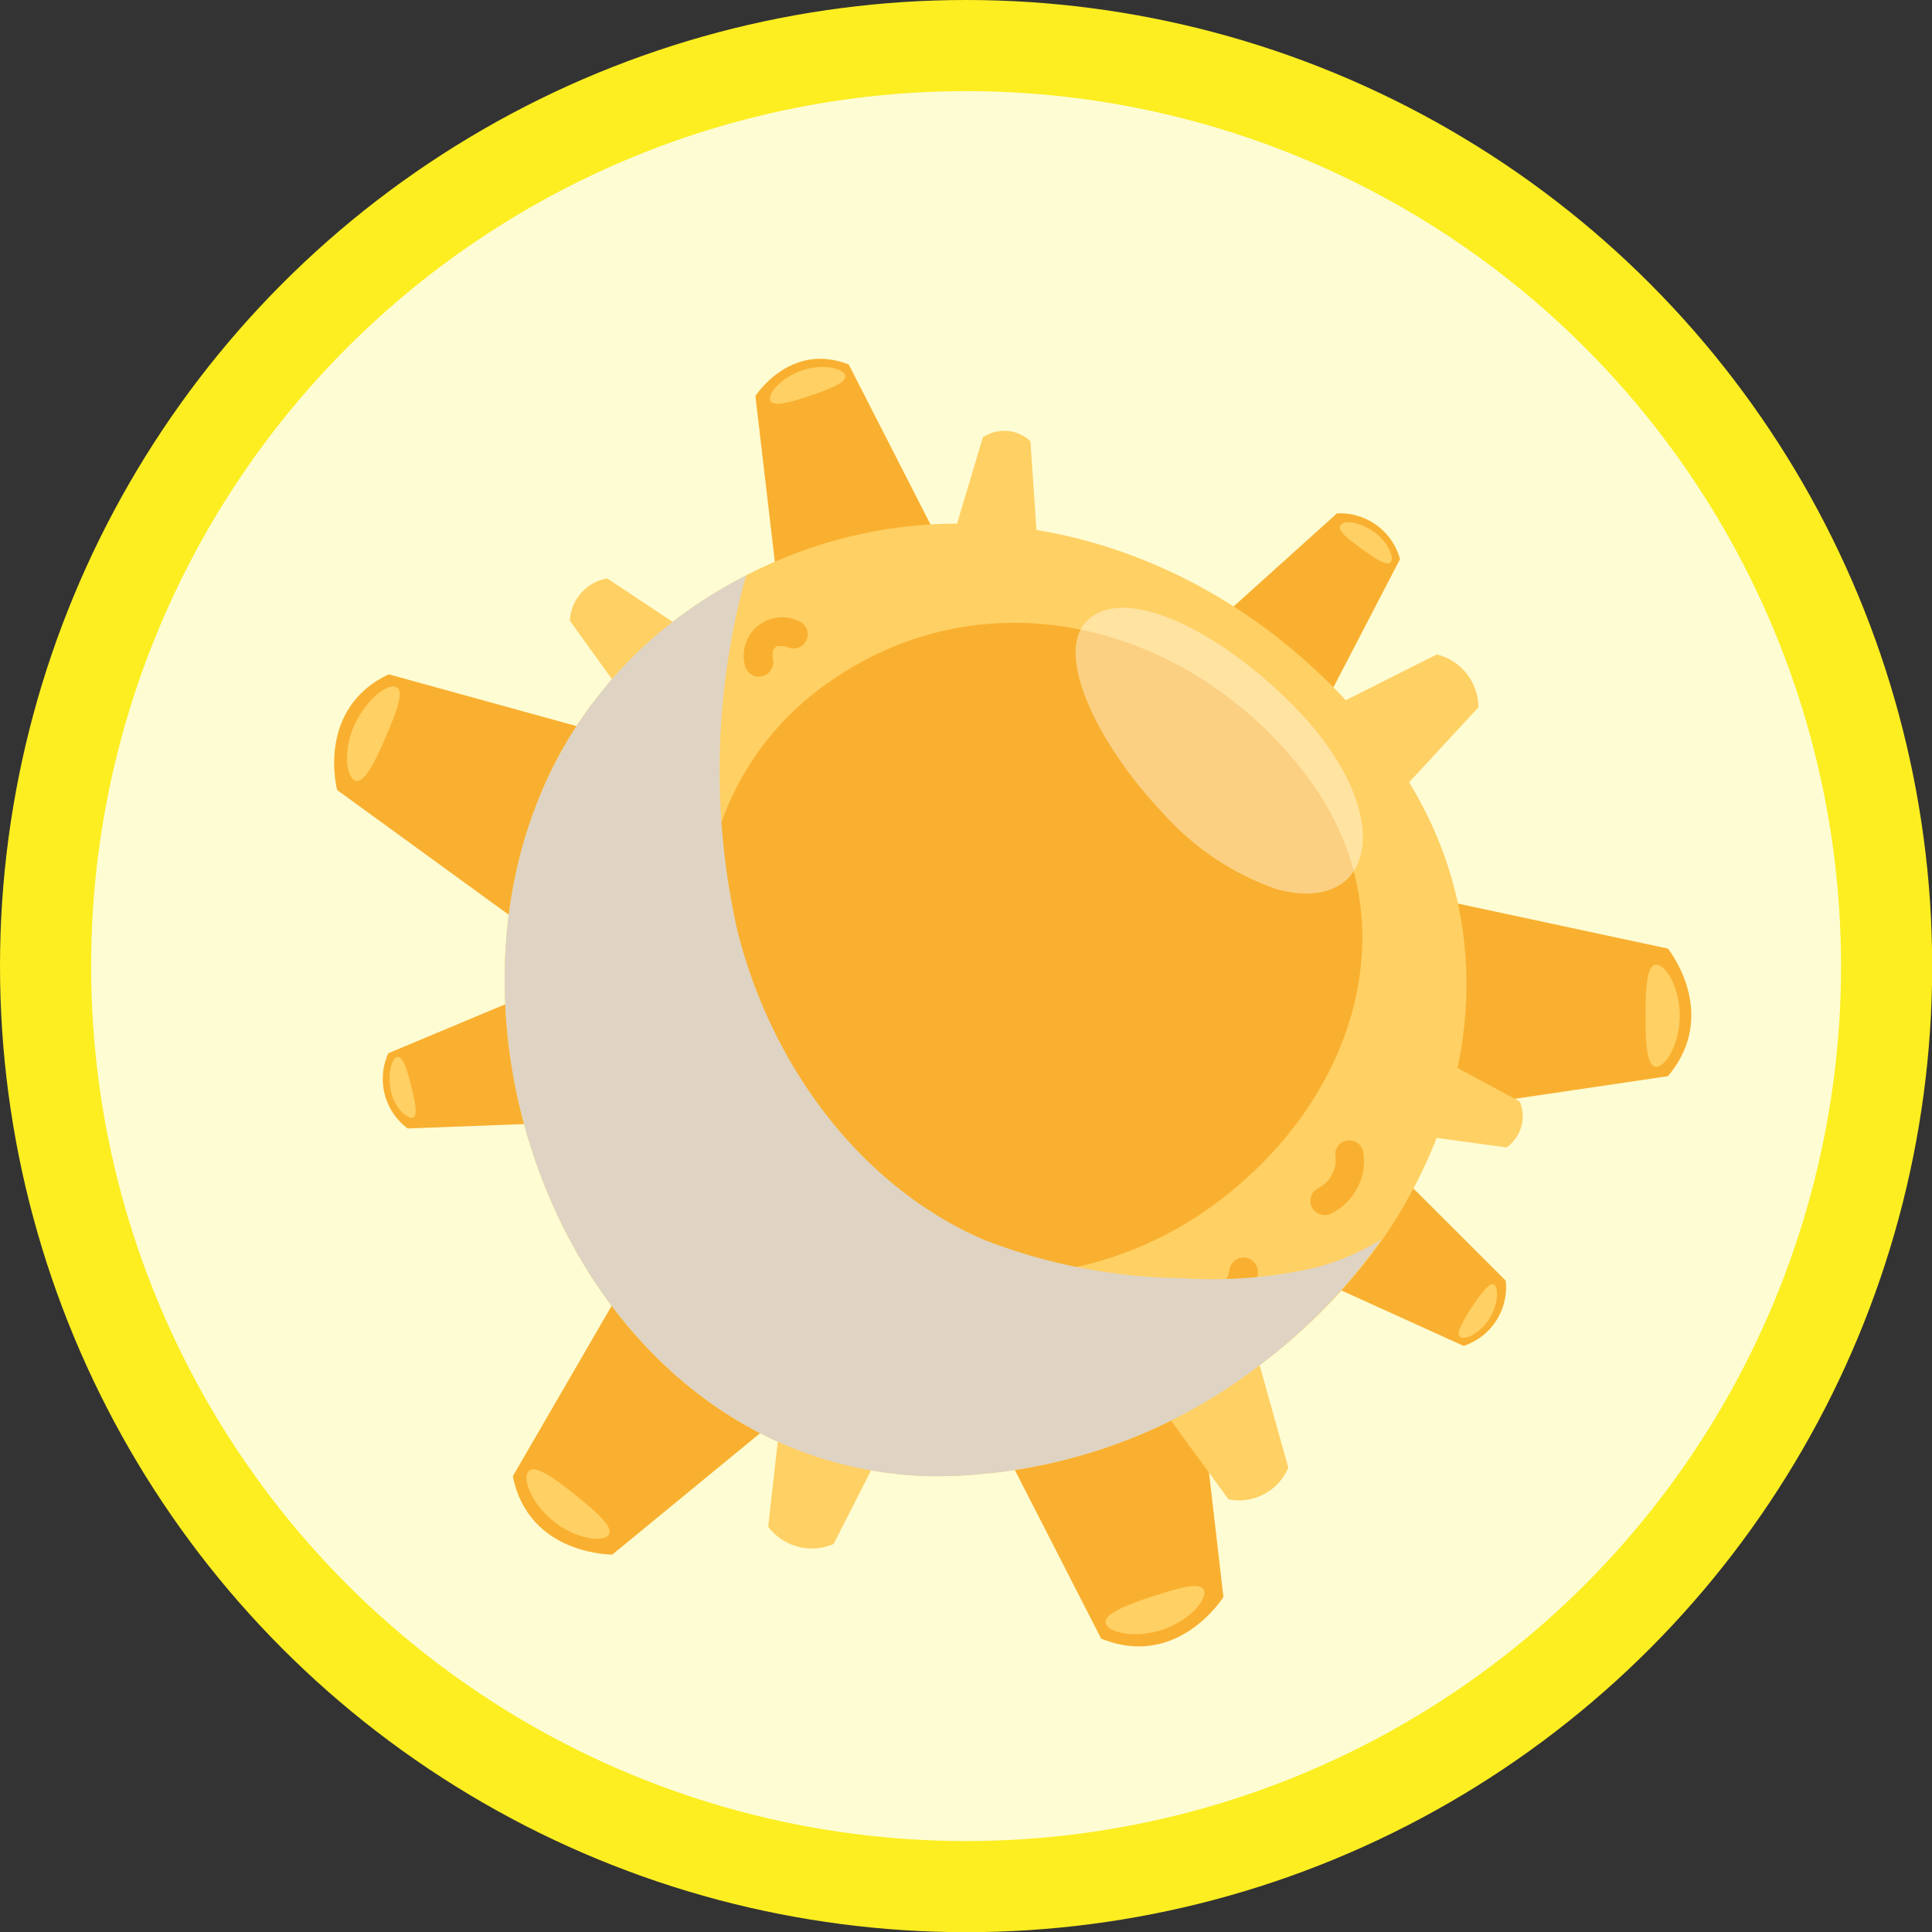<svg xmlns="http://www.w3.org/2000/svg" viewBox="0 0 106.01 106.01"><rect x="0" y="0" width="106.01" height="106.01" fill="#333333" stroke="none"/><defs><style>.cls-1{isolation:isolate;}.cls-2{fill:#fefcd3;stroke:#fcee21;stroke-miterlimit:10;stroke-width:5px;}.cls-3{fill:#f9b030;}.cls-4{fill:#ffd063;}.cls-5{fill:#fff;opacity:0.4;mix-blend-mode:overlay;}.cls-6{fill:#dfd4c3;mix-blend-mode:multiply;}</style></defs><g class="cls-1"><g id="Capa_2" data-name="Capa 2"><g id="Reglas"><circle class="cls-2" cx="53.01" cy="53.01" r="50.51"/><path class="cls-3" d="M77.52,49.05l14,3s2.89,3.58,0,7l-14,2.07Z"/><path class="cls-4" d="M90.88,58.53c-.52,0-.59-1.25-.59-2.8s.07-2.8.59-2.8,1.29,1.25,1.29,2.8S91.4,58.53,90.88,58.53Z"/><path class="cls-3" d="M44.69,76.19,33.6,85.3S29,85.34,28.14,81l7.12-12.28Z"/><path class="cls-4" d="M29,80.74c.33-.41,1.35.32,2.56,1.28s2.15,1.81,1.83,2.21-1.79.23-3-.74S28.63,81.15,29,80.74Z"/><path class="cls-3" d="M30.11,51.79,18.5,43.35S17.31,38.9,21.33,37L35,40.77Z"/><path class="cls-4" d="M21.74,37.7c.48.21,0,1.39-.6,2.8s-1.2,2.54-1.67,2.33-.67-1.67,0-3.09S21.27,37.49,21.74,37.7Z"/><path class="cls-3" d="M66.83,34.05l6.53-5.88a3.41,3.41,0,0,1,3.46,2.51l-4,7.7Z"/><path class="cls-4" d="M76.32,30.84c-.18.25-.83-.16-1.6-.72s-1.36-1-1.17-1.3,1.08-.19,1.85.37S76.51,30.58,76.32,30.84Z"/><path class="cls-3" d="M31.15,61.59l-8.78.33a3.39,3.39,0,0,1-1.06-4.13l8-3.35Z"/><path class="cls-4" d="M21.79,58c.31-.08.54.66.77,1.58s.38,1.67.08,1.75-1-.55-1.19-1.47S21.48,58.06,21.79,58Z"/><path class="cls-3" d="M76.4,64.06l6.22,6.21a3.39,3.39,0,0,1-2.31,3.58L72.4,70.26Z"/><path class="cls-4" d="M80.13,73.37c-.27-.17.11-.84.63-1.64s1-1.41,1.23-1.24.24,1.07-.27,1.87S80.4,73.54,80.13,73.37Z"/><path class="cls-3" d="M42.74,32.73l-1.29-11s1.91-3,5.12-1.73l5,9.78Z"/><path class="cls-4" d="M46.37,20.58c.13.38-.77.75-1.91,1.13s-2.07.64-2.2.26.6-1.25,1.73-1.64S46.24,20.2,46.37,20.58Z"/><path class="cls-3" d="M65.45,73.14l1.68,14.49s-2.5,4-6.71,2.28L53.85,77.08Z"/><path class="cls-4" d="M60.68,89.1c-.17-.5,1-1,2.51-1.49s2.72-.84,2.88-.34-.78,1.65-2.27,2.15S60.85,89.59,60.68,89.1Z"/><path class="cls-4" d="M70.69,80.53l-2.06-7.35-5.67,3,4.45,6.09A2.94,2.94,0,0,0,70.69,80.53Z"/><path class="cls-4" d="M78.84,35.91,72,39.35l4,5,5.12-5.54A3,3,0,0,0,78.84,35.91Z"/><path class="cls-4" d="M45.74,84.72l3.46-6.8L43,76.27l-.85,7.5A3,3,0,0,0,45.74,84.72Z"/><path class="cls-4" d="M83.39,60.44l-4.75-2.56-1.26,4.36,5.28.72A2.09,2.09,0,0,0,83.39,60.44Z"/><path class="cls-4" d="M53.93,24l-1.55,5.18,4.52.36-.36-5.33A2.09,2.09,0,0,0,53.93,24Z"/><path class="cls-4" d="M31.27,34.06,35,39.24l3.59-4-5.27-3.5A2.47,2.47,0,0,0,31.27,34.06Z"/><path class="cls-4" d="M51,81c-7.78-.21-14-4.35-18.06-10.21-6.55-9.5-7.43-23.52,0-32.75a22.55,22.55,0,0,1,4-3.94,26.07,26.07,0,0,1,4-2.53l.52-.26C53.51,25.43,67.71,30,76,41c6.41,8.45,5.52,18.76-.13,27l-.06.07A31.17,31.17,0,0,1,69,75,29.29,29.29,0,0,1,51,81Z"/><path class="cls-3" d="M42.13,63c-4.49-6.51-5.09-16.11,0-22.44a15.73,15.73,0,0,1,2.77-2.7c8.82-6.69,20.38-3.76,26.79,4.7,5.8,7.65,2.88,17.51-4.77,23.31A20.12,20.12,0,0,1,54.5,70,15.43,15.43,0,0,1,42.13,63Z"/><path class="cls-5" d="M63.78,44.58c-3.07-3.23-5.29-7.4-4.65-9.62a2,2,0,0,1,.51-.89c2-2,7.08.37,11.3,4.62,3.82,3.85,4.73,7.79,3,9.53-.79.79-2.2,1.05-3.92.56A14.91,14.91,0,0,1,63.78,44.58Z"/><path class="cls-3" d="M34.84,44.39s0-.06,0-.08h0Z"/><path class="cls-3" d="M34.73,46.58A.82.82,0,0,0,35,45.5a.27.27,0,0,1,0-.08l0,0a2.76,2.76,0,0,1-.08-.27l0-.15s-.05-.16,0,0,0,0,0-.05,0-.11,0-.16a2.09,2.09,0,0,1,0-.25.23.23,0,0,1,0-.07s0,0,0-.06h0v0h0a2.35,2.35,0,0,1,.14-.52v0s0,0,0,0l0-.07.12-.22a2,2,0,0,1,.16-.24v0l.07-.08.18-.18.12-.11h0l.22-.14.13-.07h0a.81.81,0,0,0,.55-1,.8.8,0,0,0-1-.55,3.83,3.83,0,0,0-2.15,2.24,3.7,3.7,0,0,0,.16,3A.8.8,0,0,0,34.73,46.58Z"/><path class="cls-3" d="M36.66,58.81a.79.79,0,0,0,0-1.11,2.67,2.67,0,0,1-.4-.42l0,0a.57.57,0,0,1-.08-.13,1.35,1.35,0,0,1-.15-.26l-.06-.12,0,0-.09-.29c0-.1,0-.2-.06-.3s0-.1,0,0,0-.13,0-.19a2.51,2.51,0,0,1,.78-2,.79.79,0,0,0,0-1.11.81.81,0,0,0-1.11,0,4.18,4.18,0,0,0-1.24,3.06,4.12,4.12,0,0,0,1.37,2.92A.79.79,0,0,0,36.66,58.81Z"/><path class="cls-3" d="M43.06,72.71a.81.81,0,0,0-.66-.89l-.25,0-.1,0-.25-.11,0,0,0,0-.22-.16-.09-.08,0,0-.07-.07-.07-.09c-.06-.07-.1-.15-.15-.22h0l-.05-.09a2,2,0,0,1-.1-.26s0,0,0-.07v0a2.36,2.36,0,0,1,0-.28s0-.08,0-.12v0s0-.09,0-.1,0-.09,0-.13a2,2,0,0,1,0-.24v0h0l.06-.15a.78.78,0,0,0-1.44-.62,3.4,3.4,0,0,0,.25,3,3.35,3.35,0,0,0,2.35,1.54A.8.8,0,0,0,43.06,72.71Z"/><path class="cls-3" d="M36.72,66.45a.81.81,0,0,0-.28-1.08l-.16-.09,0,0a1.1,1.1,0,0,1-.22-.21l0,0a.83.83,0,0,1-.08-.12,1,1,0,0,1-.12-.23,1.82,1.82,0,0,1-.11-.4,1.93,1.93,0,0,1,0-.34,2,2,0,0,1,0-.24.78.78,0,1,0-1.51-.42,3,3,0,0,0,1.39,3.45A.81.81,0,0,0,36.72,66.45Z"/><path class="cls-3" d="M51.07,74.92A2.85,2.85,0,0,0,53,73.38a.84.84,0,0,0,.08-.6.79.79,0,0,0-1.44-.19,1.86,1.86,0,0,1-.1.2s-.09.12-.11.16l0,0a1.07,1.07,0,0,1-.16.14h0l0,0,0,0h0L51,73.3l-.07,0-.2.06-.08,0h-.37l-.12,0a1.66,1.66,0,0,1-.21-.06l-.05,0a.82.82,0,0,1-.2-.12h0a.24.24,0,0,0-.08-.06.79.79,0,0,0-1.11,0,.81.81,0,0,0,0,1.11A3,3,0,0,0,51.07,74.92Z"/><path class="cls-3" d="M51.21,73.15h0s0,0,0,0l0,0Z"/><path class="cls-3" d="M58.3,76.65Z"/><path class="cls-3" d="M58.41,78.33a3,3,0,0,0,1-.58,2.51,2.51,0,0,0,.63-1,.79.79,0,0,0-.08-.6.81.81,0,0,0-.47-.36.74.74,0,0,0-.6.08.89.89,0,0,0-.36.45l.05-.11c0,.09-.09.17-.14.26l-.11.1a.94.94,0,0,1-.1.1l.06,0-.06,0a1.24,1.24,0,0,1-.2.1,1.57,1.57,0,0,1-.29.08H57.5a1,1,0,0,1-.25-.06l-.14-.08A.79.79,0,0,0,56,77a.8.8,0,0,0,.28,1.08A2.52,2.52,0,0,0,58.41,78.33Z"/><path class="cls-3" d="M69,70a.88.88,0,0,0-.08-.6.82.82,0,0,0-.47-.37.86.86,0,0,0-.61.08.8.8,0,0,0-.36.47,2.41,2.41,0,0,1-.12.48,2.82,2.82,0,0,1-.21.38l-.06.09,0,0h0l-.17.18-.17.15-.08.06a2.64,2.64,0,0,1-.37.2,3.11,3.11,0,0,1-.41.11H65.6a.79.79,0,1,0,0,1.57A3.43,3.43,0,0,0,69,70Z"/><path class="cls-3" d="M67.08,70.45Z"/><path class="cls-3" d="M73.1,66.56a3.28,3.28,0,0,0,1.36-1.35,3.2,3.2,0,0,0,.33-.91,3.42,3.42,0,0,0,0-1.15.77.77,0,0,0-.36-.47.79.79,0,0,0-.6-.08.78.78,0,0,0-.47.36l-.08.19a.65.65,0,0,0,0,.24,3.84,3.84,0,0,1,0,.48,2.32,2.32,0,0,1-.13.45,2.71,2.71,0,0,1-.21.37,1.94,1.94,0,0,1-.32.32,1.89,1.89,0,0,1-.3.19A.79.79,0,0,0,72,66.28.81.81,0,0,0,73.1,66.56Z"/><path class="cls-3" d="M41.85,37.1a.81.81,0,0,0,.55-1s0,0,0-.06a1,1,0,0,1,0-.17.83.83,0,0,1,0-.15l.08-.13.07-.07a.41.41,0,0,1,.11-.07l.15,0H43l.19.05a.78.78,0,0,0,1.1-.91.79.79,0,0,0-.36-.46,2.06,2.06,0,0,0-1.16-.25,2.29,2.29,0,0,0-.59.12,2.56,2.56,0,0,0-.66.39,2.13,2.13,0,0,0-.63,2.17.81.81,0,0,0,.36.47A.79.79,0,0,0,41.85,37.1Z"/><path class="cls-6" d="M51,81c-7.78-.21-14-4.35-18.06-10.21-6.55-9.5-7.43-23.52,0-32.75a22.55,22.55,0,0,1,4-3.94,26.07,26.07,0,0,1,4-2.53,40.09,40.09,0,0,0-.48,19.49C42.27,58.31,47.07,65,53.92,68a30.82,30.82,0,0,0,10.86,2.13,25.19,25.19,0,0,0,7.45-.59A13.42,13.42,0,0,0,75.81,68,31.17,31.17,0,0,1,69,75,29.29,29.29,0,0,1,51,81Z"/></g></g></g></svg>